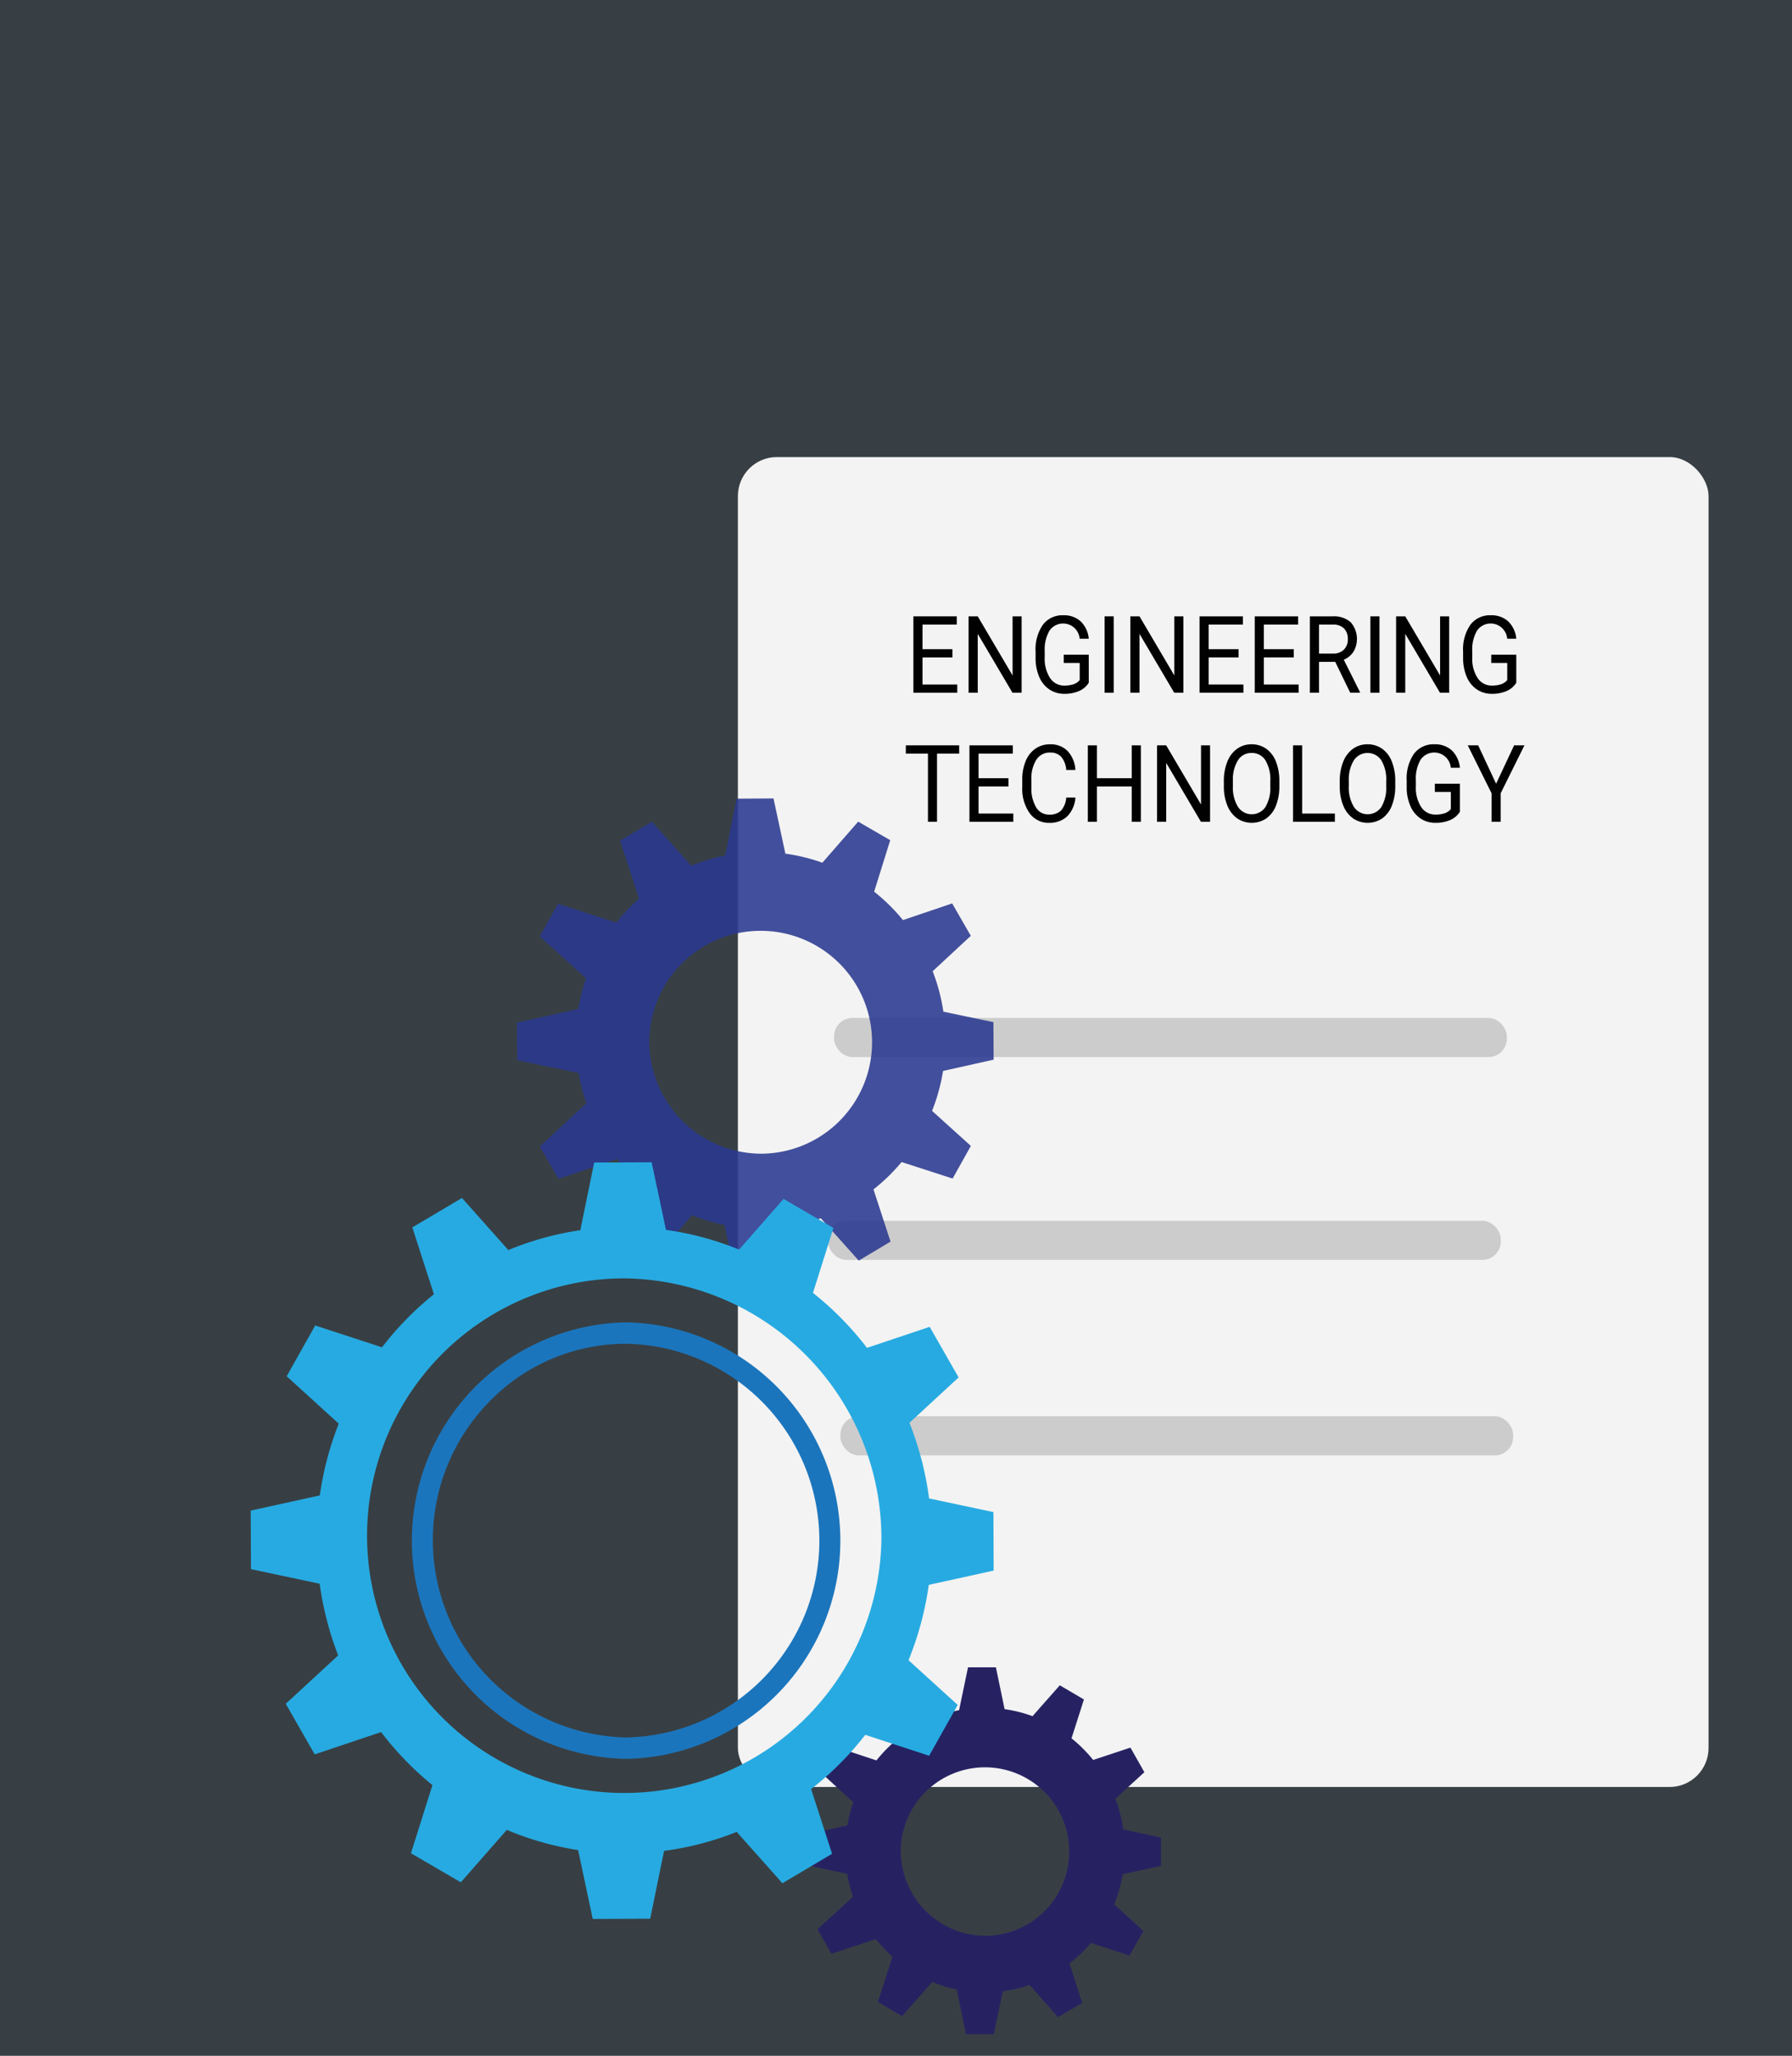 <svg id="Layer_1" data-name="Layer 1" xmlns="http://www.w3.org/2000/svg" width="183.882" height="210.855" viewBox="0 0 183.882 210.855"><defs><style>.cls-1{fill:#373f44;}.cls-2{fill:#f3f3f3;}.cls-3{fill:#ccc;}.cls-4{fill:#010101;}.cls-5{fill:#2b3990;opacity:0.88;}.cls-6{fill:#262262;}.cls-7{fill:#27aae1;}.cls-8{fill:#1b75bc;}</style></defs><title>engtech</title><rect class="cls-1" width="183.882" height="210.855"/><rect class="cls-2" x="75.717" y="46.88" width="99.602" height="136.405" rx="4"/><rect class="cls-3" x="86.236" y="145.261" width="69.032" height="4.014" rx="1.882"/><rect class="cls-3" x="85.588" y="104.406" width="69.032" height="4.014" rx="1.882"/><path class="cls-4" d="M97.73,67.43H94.66V70.209h3.566v.845h-4.5v-7.84h4.451V64.06H94.66V66.585H97.73Z"/><path class="cls-4" d="M104.832,71.054h-.938l-3.566-6.042v6.042h-.939v-7.84h.939l3.575,6.069V63.214h.929Z"/><path class="cls-4" d="M111.721,70.026a2.202,2.202,0,0,1-1.004.854,3.715,3.715,0,0,1-1.501.283,2.697,2.697,0,0,1-1.537-.45,2.91,2.91,0,0,1-1.039-1.279,4.816,4.816,0,0,1-.377-1.922v-.684a4.428,4.428,0,0,1,.747-2.746,2.49,2.49,0,0,1,2.099-.975,2.518,2.518,0,0,1,1.785.627,2.834,2.834,0,0,1,.827,1.779h-.934a1.704,1.704,0,0,0-3.097-.831,3.868,3.868,0,0,0-.489,2.115v.641a3.599,3.599,0,0,0,.545,2.099,1.708,1.708,0,0,0,1.475.779,2.96,2.96,0,0,0,.919-.129,1.406,1.406,0,0,0,.652-.435V67.996h-1.64V67.15h2.568Z"/><path class="cls-4" d="M114.28,71.054h-.934v-7.84h.934Z"/><path class="cls-4" d="M121.431,71.054h-.94l-3.565-6.042v6.042h-.939v-7.84h.939l3.575,6.069V63.214h.93Z"/><path class="cls-4" d="M127.093,67.43h-3.069V70.209H127.59v.845h-4.5v-7.84h4.451V64.06h-3.518V66.585h3.069Z"/><path class="cls-4" d="M132.756,67.43h-3.069V70.209h3.566v.845h-4.5v-7.84h4.451V64.06h-3.517V66.585h3.069Z"/><path class="cls-4" d="M137.013,67.883h-1.664v3.171H134.41v-7.84h2.345a2.593,2.593,0,0,1,1.841.604,2.602,2.602,0,0,1,.287,3.031,2.163,2.163,0,0,1-.995.813L139.552,70.99v.064H138.55Zm-1.664-.846h1.436a1.522,1.522,0,0,0,1.106-.399,1.423,1.423,0,0,0,.411-1.068,1.506,1.506,0,0,0-.392-1.117A1.558,1.558,0,0,0,136.78,64.06h-1.431Z"/><path class="cls-4" d="M141.551,71.054h-.934v-7.84h.934Z"/><path class="cls-4" d="M148.702,71.054h-.94l-3.565-6.042v6.042h-.939v-7.84h.939l3.575,6.069V63.214h.93Z"/><path class="cls-4" d="M155.591,70.026a2.205,2.205,0,0,1-1.005.854,3.707,3.707,0,0,1-1.501.283,2.697,2.697,0,0,1-1.537-.45,2.908,2.908,0,0,1-1.038-1.279,4.819,4.819,0,0,1-.378-1.922v-.684a4.429,4.429,0,0,1,.747-2.746,2.492,2.492,0,0,1,2.1-.975,2.52,2.52,0,0,1,1.785.627,2.838,2.838,0,0,1,.827,1.779h-.934a1.703,1.703,0,0,0-3.096-.831,3.849,3.849,0,0,0-.489,2.115v.641a3.599,3.599,0,0,0,.545,2.099,1.708,1.708,0,0,0,1.474.779,2.962,2.962,0,0,0,.92-.129,1.402,1.402,0,0,0,.651-.435V67.996h-1.64V67.15h2.569Z"/><path class="cls-4" d="M98.426,77.293H96.15v6.995h-.93V77.293H92.948v-.846H98.426Z"/><path class="cls-4" d="M103.481,80.664h-3.069v2.779h3.566v.845h-4.5v-7.84h4.451v.846h-3.517v2.525h3.069Z"/><path class="cls-4" d="M110.35,81.8a3.013,3.013,0,0,1-.83,1.92,2.555,2.555,0,0,1-1.855.676,2.401,2.401,0,0,1-2.012-.997,4.301,4.301,0,0,1-.756-2.665V79.98a4.875,4.875,0,0,1,.352-1.922,2.845,2.845,0,0,1,.999-1.273,2.584,2.584,0,0,1,1.499-.444,2.415,2.415,0,0,1,1.81.697,3.065,3.065,0,0,1,.793,1.931H109.41a2.373,2.373,0,0,0-.527-1.361,1.504,1.504,0,0,0-1.136-.421,1.617,1.617,0,0,0-1.403.733,3.627,3.627,0,0,0-.509,2.086v.76a3.739,3.739,0,0,0,.481,2.032,1.516,1.516,0,0,0,1.348.754,1.681,1.681,0,0,0,1.194-.39,2.273,2.273,0,0,0,.552-1.36Z"/><path class="cls-4" d="M117.068,84.288h-.939v-3.624h-3.57v3.624h-.935v-7.84h.935v3.371h3.57V76.447h.939Z"/><path class="cls-4" d="M124.17,84.288h-.938l-3.566-6.042v6.042h-.939v-7.84h.939l3.575,6.069V76.447h.929Z"/><path class="cls-4" d="M131.278,80.621a5.307,5.307,0,0,1-.35,2.011,2.881,2.881,0,0,1-.992,1.311,2.677,2.677,0,0,1-2.982-.002,2.94,2.94,0,0,1-1.005-1.298,5.09,5.09,0,0,1-.367-1.952V80.125a5.228,5.228,0,0,1,.355-1.998A2.94,2.94,0,0,1,126.941,76.8a2.507,2.507,0,0,1,1.486-.46,2.551,2.551,0,0,1,1.501.455,2.878,2.878,0,0,1,1,1.319,5.331,5.331,0,0,1,.35,2.011Zm-.929-.506a3.803,3.803,0,0,0-.506-2.14,1.617,1.617,0,0,0-1.416-.746,1.6,1.6,0,0,0-1.394.746,3.707,3.707,0,0,0-.522,2.07v.576a3.808,3.808,0,0,0,.513,2.124,1.694,1.694,0,0,0,2.814.043,3.778,3.778,0,0,0,.511-2.092Z"/><path class="cls-4" d="M133.618,83.442h3.356v.845h-4.296v-7.84h.94Z"/><path class="cls-4" d="M143.172,80.621a5.307,5.307,0,0,1-.351,2.011,2.881,2.881,0,0,1-.992,1.311,2.677,2.677,0,0,1-2.982-.002,2.945,2.945,0,0,1-1.004-1.298,5.071,5.071,0,0,1-.367-1.952V80.125a5.248,5.248,0,0,1,.354-1.998A2.947,2.947,0,0,1,138.835,76.8a2.505,2.505,0,0,1,1.486-.46,2.553,2.553,0,0,1,1.501.455,2.877,2.877,0,0,1,.999,1.319,5.33,5.33,0,0,1,.351,2.011Zm-.93-.506a3.795,3.795,0,0,0-.506-2.14,1.695,1.695,0,0,0-2.809,0,3.708,3.708,0,0,0-.523,2.07v.576a3.8,3.8,0,0,0,.514,2.124,1.694,1.694,0,0,0,2.813.043,3.78,3.78,0,0,0,.511-2.092Z"/><path class="cls-4" d="M149.803,83.259a2.205,2.205,0,0,1-1.005.854,3.708,3.708,0,0,1-1.501.283,2.697,2.697,0,0,1-1.537-.45,2.908,2.908,0,0,1-1.038-1.279,4.818,4.818,0,0,1-.378-1.922v-.684a4.429,4.429,0,0,1,.747-2.746,2.492,2.492,0,0,1,2.1-.975,2.52,2.52,0,0,1,1.785.627,2.838,2.838,0,0,1,.827,1.779h-.934a1.703,1.703,0,0,0-3.096-.831,3.849,3.849,0,0,0-.489,2.115v.641a3.599,3.599,0,0,0,.545,2.099,1.708,1.708,0,0,0,1.474.779,2.962,2.962,0,0,0,.92-.129,1.403,1.403,0,0,0,.651-.435V81.229h-1.64v-.845h2.569Z"/><path class="cls-4" d="M153.519,80.384l1.849-3.937h1.06l-2.441,4.917v2.924h-.934V81.364L150.61,76.447h1.07Z"/><rect class="cls-3" x="84.969" y="125.21" width="69.032" height="4.014" rx="1.882"/><path class="cls-5" d="M101.96,108.686l-.025-3.851-5.132-1.072a19.448,19.448,0,0,0-1.1-4.147l3.914-3.633-1.913-3.322L92.657,94.371a19.246,19.246,0,0,0-2.958-2.915l1.65-5.281L88.06,84.273l-3.675,4.214a18.583,18.583,0,0,0-3.795-.928l-1.22-5.668-3.782.026-1.174,5.827a18.572,18.572,0,0,0-3.475,1.049l-4.046-4.516-3.263,1.948,1.94,5.935a19.274,19.274,0,0,0-2.328,2.472l-5.983-1.936-1.869,3.348,4.748,4.291a19.457,19.457,0,0,0-.79,3.149l-6.299,1.405.026,3.851,6.297,1.315a19.444,19.444,0,0,0,.801,3.099l-4.779,4.437,1.913,3.322,6.025-2.04a19.273,19.273,0,0,0,2.252,2.374l-1.921,6.152,3.288,1.903,4.07-4.667a18.577,18.577,0,0,0,3.319,1.005l1.301,6.043,3.782-.026,1.174-5.826a18.572,18.572,0,0,0,3.633-.875l3.888,4.34,3.263-1.948L89.63,121.993a19.238,19.238,0,0,0,2.887-2.808l5.235,1.694,1.869-3.347-3.979-3.596a19.428,19.428,0,0,0,1.126-4.092ZM66.623,106.774a11.431,11.431,0,1,1,11.505,11.557A11.537,11.537,0,0,1,66.623,106.774Z"/><path class="cls-6" d="M119.136,191.382V188.471l-3.874-.837a14.704,14.704,0,0,0-.811-3.141l2.977-2.726-1.43-2.521-3.824,1.266a14.545,14.545,0,0,0-2.222-2.219l1.273-3.984-2.477-1.455-2.799,3.167a14.046,14.046,0,0,0-2.864-.721l-.894-4.291H99.331l-.917,4.399a14.045,14.045,0,0,0-2.632.775l-3.036-3.435L90.27,174.204l1.437,4.497a14.577,14.577,0,0,0-1.772,1.857l-4.513-1.495-1.43,2.521,3.568,3.268a14.71,14.71,0,0,0-.613,2.377l-4.769,1.03,0,2.911,4.754,1.027a14.713,14.713,0,0,0,.59,2.347l-3.635,3.33,1.43,2.521,4.564-1.511a14.586,14.586,0,0,0,1.691,1.807l-1.483,4.641,2.476,1.456,3.1-3.507a14.045,14.045,0,0,0,2.504.777l.954,4.575h2.86l.917-4.398a14.039,14.039,0,0,0,2.751-.642l2.918,3.301,2.477-1.456-1.297-4.058a14.536,14.536,0,0,0,2.197-2.108l3.949,1.308,1.43-2.521-2.99-2.739a14.699,14.699,0,0,0,.871-3.088Zm-26.705-1.627a8.642,8.642,0,1,1,8.64,8.796A8.719,8.719,0,0,1,92.431,189.755Z"/><path class="cls-7" d="M101.96,161.091l-.022-6.003-6.603-1.4a32.359,32.359,0,0,0-2.014-7.757l5.044-4.654L95.398,136.09l-6.433,2.157a32.023,32.023,0,0,0-5.546-5.64l2.102-6.659-5.118-2.982-4.561,5.2a30.901,30.901,0,0,0-7.503-2.021l-1.472-6.934-5.896.022-1.421,6.944a30.905,30.905,0,0,0-7.388,2.037l-4.758-5.343-5.095,3.02,2.217,6.853a32.037,32.037,0,0,0-5.327,5.444l-6.853-2.241-2.929,5.21L34.76,146.017a32.34,32.34,0,0,0-1.943,7.361l-7.089,1.559.022,6.003,7.053,1.496a32.359,32.359,0,0,0,1.899,7.352l-5.378,4.963,2.967,5.188,6.816-2.286a32.049,32.049,0,0,0,5.267,5.44L42.168,190.08l5.117,2.982,4.718-5.378a30.91,30.91,0,0,0,7.319,2.07l1.499,7.063,5.897-.022,1.424-6.958a30.9,30.9,0,0,0,7.453-1.947l4.689,5.267,5.096-3.021-2.147-6.635a32.023,32.023,0,0,0,5.556-5.564l6.553,2.143,2.93-5.21-5.046-4.588a32.365,32.365,0,0,0,2.077-7.728ZM90.443,157.88a26.39,26.39,0,1,1-26.483-26.761A26.66,26.66,0,0,1,90.443,157.88Z"/><path class="cls-8" d="M64.247,137.825a20.193,20.193,0,0,1,.072,40.378l-.075,0a20.257,20.257,0,0,1-14.066-34.405,19.525,19.525,0,0,1,13.994-5.973l.075,0m0-2.196-.082,0a22.39,22.39,0,0,0,.08,44.771l.082,0a22.39,22.39,0,0,0-.08-44.771Z"/></svg>
